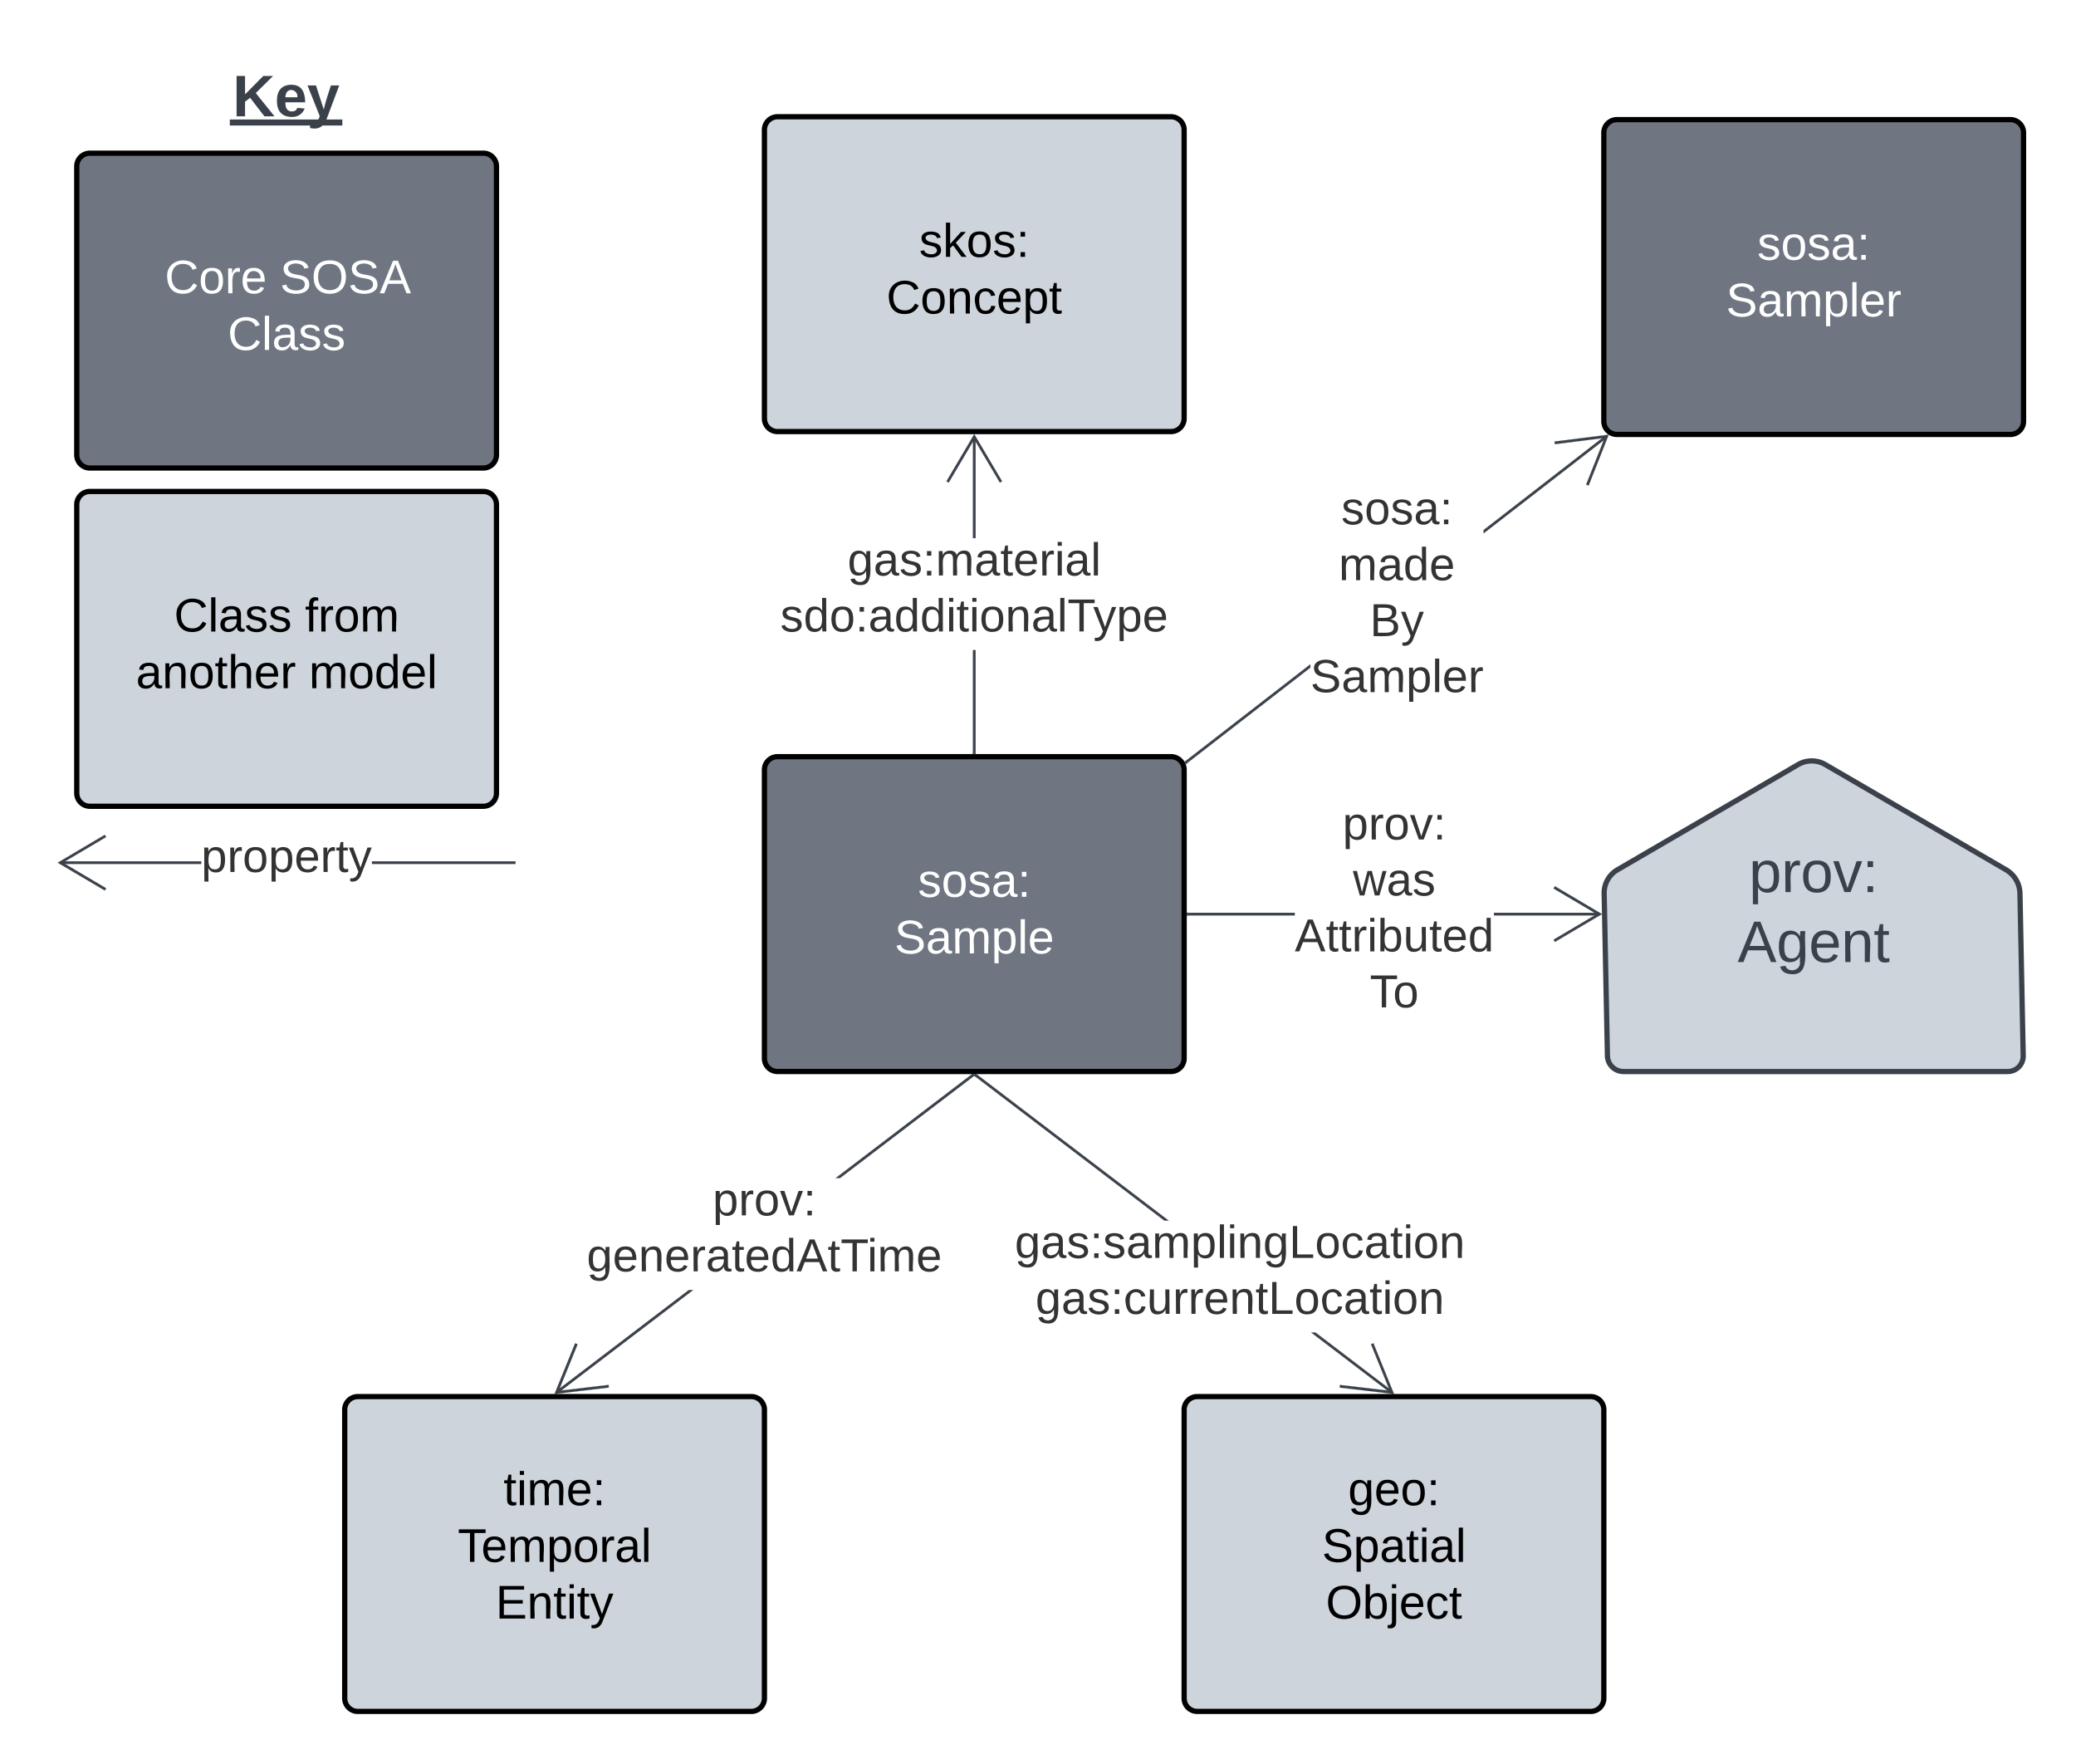 <svg xmlns="http://www.w3.org/2000/svg" xmlns:xlink="http://www.w3.org/1999/xlink" xmlns:lucid="lucid" width="791.41" height="672.33"><g transform="translate(-376.587 -62.246)" lucid:page-tab-id="aaF5Zb8pyvOG"><path d="M0 0h1500v1000H0z" fill="#fff"/><path d="M668 355.67a5 5 0 0 1 5-5h150a5 5 0 0 1 5 5v110a5 5 0 0 1-5 5H673a5 5 0 0 1-5-5z" stroke="#000" stroke-width="2" fill="#6f7681"/><use xlink:href="#a" transform="matrix(1,0,0,1,680,362.667) translate(46.5 41.4)"/><use xlink:href="#b" transform="matrix(1,0,0,1,680,362.667) translate(37.55 63)"/><path d="M589.03 593.43l-.6-.8 50.75-38.67h1.65zM747.9 472.37l-51.08 38.92h-1.65l52.13-39.73z" stroke="#3a414a" stroke-width=".05" fill="#3a414a"/><path d="M747.9 472.38l-.54-.7h1.47z" fill="#3a414a"/><path d="M747.9 472.4l-.6-.76h1.6zm-.5-.7l.5.64.85-.65zM596.77 574.64l-7.2 17.75 19.02-2.25.1 1-20.7 2.43 7.84-19.3z" stroke="#3a414a" stroke-width=".05" fill="#3a414a"/><use xlink:href="#c" transform="matrix(1,0,0,1,600.272,511.29) translate(48.005 14.222)"/><use xlink:href="#d" transform="matrix(1,0,0,1,600.272,511.29) translate(0.005 35.556)"/><path d="M508 599.58a5 5 0 0 1 5-5h150a5 5 0 0 1 5 5v110a5 5 0 0 1-5 5H513a5 5 0 0 1-5-5z" stroke="#000" stroke-width="2" fill="#ced4db"/><use xlink:href="#e" transform="matrix(1,0,0,1,520,606.581) translate(48.55 29.4)"/><use xlink:href="#f" transform="matrix(1,0,0,1,520,606.581) translate(31.1 51)"/><use xlink:href="#g" transform="matrix(1,0,0,1,520,606.581) translate(45.525 72.6)"/><path d="M405.85 125.64a5 5 0 0 1 5-5h150a5 5 0 0 1 5 5v110a5 5 0 0 1-5 5h-150a5 5 0 0 1-5-5z" stroke="#000" stroke-width="2" fill="#6f7681"/><use xlink:href="#h" transform="matrix(1,0,0,1,417.854,132.636) translate(21.55 41.4)"/><use xlink:href="#i" transform="matrix(1,0,0,1,417.854,132.636) translate(65.45 41.4)"/><use xlink:href="#j" transform="matrix(1,0,0,1,417.854,132.636) translate(45.55 63)"/><path d="M405.85 254.57a5 5 0 0 1 5-5h150a5 5 0 0 1 5 5v110a5 5 0 0 1-5 5h-150a5 5 0 0 1-5-5z" stroke="#000" stroke-width="2" fill="#ced4db"/><use xlink:href="#k" transform="matrix(1,0,0,1,417.854,261.566) translate(25.1 41.4)"/><use xlink:href="#l" transform="matrix(1,0,0,1,417.854,261.566) translate(75 41.4)"/><use xlink:href="#m" transform="matrix(1,0,0,1,417.854,261.566) translate(10.575 63)"/><use xlink:href="#n" transform="matrix(1,0,0,1,417.854,261.566) translate(76.525 63)"/><path d="M430.13 88.25a6 6 0 0 1 6-6h99.45a6 6 0 0 1 6 6v22a6 6 0 0 1-6 6h-99.45a6 6 0 0 1-6-6z" stroke="#000" stroke-opacity="0" fill="#fff" fill-opacity="0"/><use xlink:href="#o" transform="matrix(1,0,0,1,435.128,87.246) translate(30.165 19.34)"/><path d="M907.58 592.63l-.6.8-30.53-23.26h1.65zM822.1 527.5h-1.65l-72.36-55.13.6-.8z" stroke="#3a414a" stroke-width=".05" fill="#3a414a"/><path d="M748.1 472.38l-.93-.7h1.48z" fill="#3a414a"/><path d="M748.1 472.4l-1-.76h1.6zm-.85-.7l.85.64.5-.65zM908 593.58l-20.7-2.43.1-1 19.04 2.24-7.2-17.76.92-.37z" stroke="#3a414a" stroke-width=".05" fill="#3a414a"/><use xlink:href="#p" transform="matrix(1,0,0,1,763.448,527.501) translate(0.005 14.222)"/><use xlink:href="#q" transform="matrix(1,0,0,1,763.448,527.501) translate(7.882 35.556)"/><path d="M828 599.58a5 5 0 0 1 5-5h150a5 5 0 0 1 5 5v110a5 5 0 0 1-5 5H833a5 5 0 0 1-5-5z" stroke="#000" stroke-width="2" fill="#ced4db"/><use xlink:href="#r" transform="matrix(1,0,0,1,840,606.581) translate(50.5 29.4)"/><use xlink:href="#s" transform="matrix(1,0,0,1,840,606.581) translate(40.55 51)"/><use xlink:href="#t" transform="matrix(1,0,0,1,840,606.581) translate(42.025 72.6)"/><path d="M668 111.75a5 5 0 0 1 5-5h150a5 5 0 0 1 5 5v110a5 5 0 0 1-5 5H673a5 5 0 0 1-5-5z" stroke="#000" stroke-width="2" fill="#ced4db"/><use xlink:href="#u" transform="matrix(1,0,0,1,680,118.753) translate(47 41.4)"/><use xlink:href="#v" transform="matrix(1,0,0,1,680,118.753) translate(34.525 63)"/><path d="M748.5 349.17h-1v-39.13h1zm0-81.8h-1v-38.7h1z" stroke="#3a414a" stroke-width=".05" fill="#3a414a"/><path d="M748.5 349.67h-1v-.52h1z" fill="#3a414a"/><path d="M748.52 349.7h-1.04v-.57h1.04zm-1-.52v.46h.96v-.46zM758.6 245.7l-.85.5-9.75-16.48-9.75 16.48-.86-.5 10.6-17.95z" stroke="#3a414a" stroke-width=".05" fill="#3a414a"/><use xlink:href="#w" transform="matrix(1,0,0,1,674.025,267.376) translate(25.684 14.222)"/><use xlink:href="#x" transform="matrix(1,0,0,1,674.025,267.376) translate(0.005 35.556)"/><path d="M988.12 402.78a10.2 10.2 0 0 1 5.07-9l68.87-40.1a10.3 10.3 0 0 1 10.37 0l68.9 40.1a10.68 10.68 0 0 1 5.3 9l1.24 61.9a5.88 5.88 0 0 1-5.88 6H995.5a6.12 6.12 0 0 1-6.13-6z" stroke="#3a414a" stroke-width="2" fill="#ced4db"/><use xlink:href="#y" transform="matrix(1,0,0,1,988,350.667) translate(55.34 51.611)"/><use xlink:href="#z" transform="matrix(1,0,0,1,988,350.667) translate(50.988 78.278)"/><path d="M870.16 411.17H829.5v-1h40.66zm116.2 0h-40.25v-1h40.27z" stroke="#3a414a" stroke-width=".05" fill="#3a414a"/><path d="M829.5 411.17h-.5v-1h.5z" fill="#3a414a"/><path d="M829.54 411.2h-.56v-1.06h.56zm-.5-1v.94h.45v-.95zM987.28 410.67l-17.94 10.6-.5-.85 16.48-9.75-16.5-9.75.52-.87z" stroke="#3a414a" stroke-width=".05" fill="#3a414a"/><g><use xlink:href="#c" transform="matrix(1,0,0,1,870.164,368) translate(18.252 14.222)"/><use xlink:href="#A" transform="matrix(1,0,0,1,870.164,368) translate(22.203 35.556)"/><use xlink:href="#B" transform="matrix(1,0,0,1,870.164,368) translate(0.005 56.889)"/><use xlink:href="#C" transform="matrix(1,0,0,1,870.164,368) translate(28.622 78.222)"/></g><path d="M453.3 391.56h-53.8v-1h53.8zm119.32 0H518.4v-1h54.22zM573.12 391.56h-.5v-1h.5z" stroke="#3a414a" stroke-width=".05" fill="#3a414a"/><path d="M417.04 381.3l-16.5 9.76 16.5 9.75-.5.87-17.95-10.6 17.93-10.62z" stroke="#3a414a" stroke-width=".05" fill="#3a414a"/><g><use xlink:href="#D" transform="matrix(1,0,0,1,453.311,380.395) translate(0.005 14.222)"/></g><path d="M988 112.84a5 5 0 0 1 5-5h150a5 5 0 0 1 5 5v110a5 5 0 0 1-5 5H993a5 5 0 0 1-5-5z" stroke="#000" stroke-width="2" fill="#6f7681"/><g><use xlink:href="#E" transform="matrix(1,0,0,1,1000,119.84) translate(46.5 41.4)"/><use xlink:href="#F" transform="matrix(1,0,0,1,1000,119.84) translate(34.575 63)"/></g><path d="M876.12 316.72l-47.02 36.44-.6-.8 47.62-36.9zm113.34-87.83l-47.3 36.66v-1.27l46.7-36.2z" stroke="#3a414a" stroke-width=".05" fill="#3a414a"/><path d="M829.1 353.15l-.5.4-.25-.6-.2-.32.35-.27z" fill="#3a414a"/><path d="M829.15 353.16l-.56.43-.27-.65-.2-.33.38-.3zm-.96-.53l.17.3.24.58.48-.35-.58-.75zM982.2 247.32l-.94-.37 7.06-17.8-19 2.4-.13-1 20.67-2.6z" stroke="#3a414a" stroke-width=".05" fill="#3a414a"/><g><use xlink:href="#G" transform="matrix(1,0,0,1,876.124,247.839) translate(11.783 14.222)"/><use xlink:href="#H" transform="matrix(1,0,0,1,876.124,247.839) translate(10.82 35.556)"/><use xlink:href="#I" transform="matrix(1,0,0,1,876.124,247.839) translate(22.647 56.889)"/><use xlink:href="#J" transform="matrix(1,0,0,1,876.124,247.839) translate(0.005 78.222)"/></g><defs><path fill="#fff" d="M135-143c-3-34-86-38-87 0 15 53 115 12 119 90S17 21 10-45l28-5c4 36 97 45 98 0-10-56-113-15-118-90-4-57 82-63 122-42 12 7 21 19 24 35" id="K"/><path fill="#fff" d="M100-194c62-1 85 37 85 99 1 63-27 99-86 99S16-35 15-95c0-66 28-99 85-99zM99-20c44 1 53-31 53-75 0-43-8-75-51-75s-53 32-53 75 10 74 51 75" id="L"/><path fill="#fff" d="M141-36C126-15 110 5 73 4 37 3 15-17 15-53c-1-64 63-63 125-63 3-35-9-54-41-54-24 1-41 7-42 31l-33-3c5-37 33-52 76-52 45 0 72 20 72 64v82c-1 20 7 32 28 27v20c-31 9-61-2-59-35zM48-53c0 20 12 33 32 33 41-3 63-29 60-74-43 2-92-5-92 41" id="M"/><path fill="#fff" d="M33-154v-36h34v36H33zM33 0v-36h34V0H33" id="N"/><g id="a"><use transform="matrix(0.05,0,0,0.05,0,0)" xlink:href="#K"/><use transform="matrix(0.05,0,0,0.05,9,0)" xlink:href="#L"/><use transform="matrix(0.05,0,0,0.05,19,0)" xlink:href="#K"/><use transform="matrix(0.05,0,0,0.05,28,0)" xlink:href="#M"/><use transform="matrix(0.05,0,0,0.05,38,0)" xlink:href="#N"/></g><path fill="#fff" d="M185-189c-5-48-123-54-124 2 14 75 158 14 163 119 3 78-121 87-175 55-17-10-28-26-33-46l33-7c5 56 141 63 141-1 0-78-155-14-162-118-5-82 145-84 179-34 5 7 8 16 11 25" id="O"/><path fill="#fff" d="M210-169c-67 3-38 105-44 169h-31v-121c0-29-5-50-35-48C34-165 62-65 56 0H25l-1-190h30c1 10-1 24 2 32 10-44 99-50 107 0 11-21 27-35 58-36 85-2 47 119 55 194h-31v-121c0-29-5-49-35-48" id="P"/><path fill="#fff" d="M115-194c55 1 70 41 70 98S169 2 115 4C84 4 66-9 55-30l1 105H24l-1-265h31l2 30c10-21 28-34 59-34zm-8 174c40 0 45-34 45-75s-6-73-45-74c-42 0-51 32-51 76 0 43 10 73 51 73" id="Q"/><path fill="#fff" d="M24 0v-261h32V0H24" id="R"/><path fill="#fff" d="M100-194c63 0 86 42 84 106H49c0 40 14 67 53 68 26 1 43-12 49-29l28 8c-11 28-37 45-77 45C44 4 14-33 15-96c1-61 26-98 85-98zm52 81c6-60-76-77-97-28-3 7-6 17-6 28h103" id="S"/><g id="b"><use transform="matrix(0.05,0,0,0.05,0,0)" xlink:href="#O"/><use transform="matrix(0.05,0,0,0.05,12,0)" xlink:href="#M"/><use transform="matrix(0.05,0,0,0.05,22,0)" xlink:href="#P"/><use transform="matrix(0.05,0,0,0.05,36.95,0)" xlink:href="#Q"/><use transform="matrix(0.05,0,0,0.05,46.95,0)" xlink:href="#R"/><use transform="matrix(0.05,0,0,0.05,50.9,0)" xlink:href="#S"/></g><path fill="#333" d="M115-194c55 1 70 41 70 98S169 2 115 4C84 4 66-9 55-30l1 105H24l-1-265h31l2 30c10-21 28-34 59-34zm-8 174c40 0 45-34 45-75s-6-73-45-74c-42 0-51 32-51 76 0 43 10 73 51 73" id="T"/><path fill="#333" d="M114-163C36-179 61-72 57 0H25l-1-190h30c1 12-1 29 2 39 6-27 23-49 58-41v29" id="U"/><path fill="#333" d="M100-194c62-1 85 37 85 99 1 63-27 99-86 99S16-35 15-95c0-66 28-99 85-99zM99-20c44 1 53-31 53-75 0-43-8-75-51-75s-53 32-53 75 10 74 51 75" id="V"/><path fill="#333" d="M108 0H70L1-190h34L89-25l56-165h34" id="W"/><path fill="#333" d="M33-154v-36h34v36H33zM33 0v-36h34V0H33" id="X"/><g id="c"><use transform="matrix(0.049,0,0,0.049,0,0)" xlink:href="#T"/><use transform="matrix(0.049,0,0,0.049,9.877,0)" xlink:href="#U"/><use transform="matrix(0.049,0,0,0.049,15.753,0)" xlink:href="#V"/><use transform="matrix(0.049,0,0,0.049,25.63,0)" xlink:href="#W"/><use transform="matrix(0.049,0,0,0.049,34.519,0)" xlink:href="#X"/></g><path fill="#333" d="M177-190C167-65 218 103 67 71c-23-6-38-20-44-43l32-5c15 47 100 32 89-28v-30C133-14 115 1 83 1 29 1 15-40 15-95c0-56 16-97 71-98 29-1 48 16 59 35 1-10 0-23 2-32h30zM94-22c36 0 50-32 50-73 0-42-14-75-50-75-39 0-46 34-46 75s6 73 46 73" id="Y"/><path fill="#333" d="M100-194c63 0 86 42 84 106H49c0 40 14 67 53 68 26 1 43-12 49-29l28 8c-11 28-37 45-77 45C44 4 14-33 15-96c1-61 26-98 85-98zm52 81c6-60-76-77-97-28-3 7-6 17-6 28h103" id="Z"/><path fill="#333" d="M117-194c89-4 53 116 60 194h-32v-121c0-31-8-49-39-48C34-167 62-67 57 0H25l-1-190h30c1 10-1 24 2 32 11-22 29-35 61-36" id="aa"/><path fill="#333" d="M141-36C126-15 110 5 73 4 37 3 15-17 15-53c-1-64 63-63 125-63 3-35-9-54-41-54-24 1-41 7-42 31l-33-3c5-37 33-52 76-52 45 0 72 20 72 64v82c-1 20 7 32 28 27v20c-31 9-61-2-59-35zM48-53c0 20 12 33 32 33 41-3 63-29 60-74-43 2-92-5-92 41" id="ab"/><path fill="#333" d="M59-47c-2 24 18 29 38 22v24C64 9 27 4 27-40v-127H5v-23h24l9-43h21v43h35v23H59v120" id="ac"/><path fill="#333" d="M85-194c31 0 48 13 60 33l-1-100h32l1 261h-30c-2-10 0-23-3-31C134-8 116 4 85 4 32 4 16-35 15-94c0-66 23-100 70-100zm9 24c-40 0-46 34-46 75 0 40 6 74 45 74 42 0 51-32 51-76 0-42-9-74-50-73" id="ad"/><path fill="#333" d="M205 0l-28-72H64L36 0H1l101-248h38L239 0h-34zm-38-99l-47-123c-12 45-31 82-46 123h93" id="ae"/><path fill="#333" d="M127-220V0H93v-220H8v-28h204v28h-85" id="af"/><path fill="#333" d="M24-231v-30h32v30H24zM24 0v-190h32V0H24" id="ag"/><path fill="#333" d="M210-169c-67 3-38 105-44 169h-31v-121c0-29-5-50-35-48C34-165 62-65 56 0H25l-1-190h30c1 10-1 24 2 32 10-44 99-50 107 0 11-21 27-35 58-36 85-2 47 119 55 194h-31v-121c0-29-5-49-35-48" id="ah"/><g id="d"><use transform="matrix(0.049,0,0,0.049,0,0)" xlink:href="#Y"/><use transform="matrix(0.049,0,0,0.049,9.877,0)" xlink:href="#Z"/><use transform="matrix(0.049,0,0,0.049,19.753,0)" xlink:href="#aa"/><use transform="matrix(0.049,0,0,0.049,29.63,0)" xlink:href="#Z"/><use transform="matrix(0.049,0,0,0.049,39.506,0)" xlink:href="#U"/><use transform="matrix(0.049,0,0,0.049,45.383,0)" xlink:href="#ab"/><use transform="matrix(0.049,0,0,0.049,55.259,0)" xlink:href="#ac"/><use transform="matrix(0.049,0,0,0.049,60.198,0)" xlink:href="#Z"/><use transform="matrix(0.049,0,0,0.049,70.074,0)" xlink:href="#ad"/><use transform="matrix(0.049,0,0,0.049,79.951,0)" xlink:href="#ae"/><use transform="matrix(0.049,0,0,0.049,91.802,0)" xlink:href="#ac"/><use transform="matrix(0.049,0,0,0.049,96.741,0)" xlink:href="#af"/><use transform="matrix(0.049,0,0,0.049,106.914,0)" xlink:href="#ag"/><use transform="matrix(0.049,0,0,0.049,110.815,0)" xlink:href="#ah"/><use transform="matrix(0.049,0,0,0.049,125.58,0)" xlink:href="#Z"/></g><path d="M59-47c-2 24 18 29 38 22v24C64 9 27 4 27-40v-127H5v-23h24l9-43h21v43h35v23H59v120" id="ai"/><path d="M24-231v-30h32v30H24zM24 0v-190h32V0H24" id="aj"/><path d="M210-169c-67 3-38 105-44 169h-31v-121c0-29-5-50-35-48C34-165 62-65 56 0H25l-1-190h30c1 10-1 24 2 32 10-44 99-50 107 0 11-21 27-35 58-36 85-2 47 119 55 194h-31v-121c0-29-5-49-35-48" id="ak"/><path d="M100-194c63 0 86 42 84 106H49c0 40 14 67 53 68 26 1 43-12 49-29l28 8c-11 28-37 45-77 45C44 4 14-33 15-96c1-61 26-98 85-98zm52 81c6-60-76-77-97-28-3 7-6 17-6 28h103" id="al"/><path d="M33-154v-36h34v36H33zM33 0v-36h34V0H33" id="am"/><g id="e"><use transform="matrix(0.05,0,0,0.05,0,0)" xlink:href="#ai"/><use transform="matrix(0.05,0,0,0.05,5,0)" xlink:href="#aj"/><use transform="matrix(0.05,0,0,0.05,8.95,0)" xlink:href="#ak"/><use transform="matrix(0.05,0,0,0.05,23.9,0)" xlink:href="#al"/><use transform="matrix(0.05,0,0,0.05,33.9,0)" xlink:href="#am"/></g><path d="M127-220V0H93v-220H8v-28h204v28h-85" id="an"/><path d="M115-194c55 1 70 41 70 98S169 2 115 4C84 4 66-9 55-30l1 105H24l-1-265h31l2 30c10-21 28-34 59-34zm-8 174c40 0 45-34 45-75s-6-73-45-74c-42 0-51 32-51 76 0 43 10 73 51 73" id="ao"/><path d="M100-194c62-1 85 37 85 99 1 63-27 99-86 99S16-35 15-95c0-66 28-99 85-99zM99-20c44 1 53-31 53-75 0-43-8-75-51-75s-53 32-53 75 10 74 51 75" id="ap"/><path d="M114-163C36-179 61-72 57 0H25l-1-190h30c1 12-1 29 2 39 6-27 23-49 58-41v29" id="aq"/><path d="M141-36C126-15 110 5 73 4 37 3 15-17 15-53c-1-64 63-63 125-63 3-35-9-54-41-54-24 1-41 7-42 31l-33-3c5-37 33-52 76-52 45 0 72 20 72 64v82c-1 20 7 32 28 27v20c-31 9-61-2-59-35zM48-53c0 20 12 33 32 33 41-3 63-29 60-74-43 2-92-5-92 41" id="ar"/><path d="M24 0v-261h32V0H24" id="as"/><g id="f"><use transform="matrix(0.05,0,0,0.05,0,0)" xlink:href="#an"/><use transform="matrix(0.05,0,0,0.05,8.95,0)" xlink:href="#al"/><use transform="matrix(0.05,0,0,0.05,18.95,0)" xlink:href="#ak"/><use transform="matrix(0.05,0,0,0.05,33.9,0)" xlink:href="#ao"/><use transform="matrix(0.05,0,0,0.05,43.9,0)" xlink:href="#ap"/><use transform="matrix(0.05,0,0,0.05,53.9,0)" xlink:href="#aq"/><use transform="matrix(0.05,0,0,0.05,59.85,0)" xlink:href="#ar"/><use transform="matrix(0.05,0,0,0.05,69.85,0)" xlink:href="#as"/></g><path d="M30 0v-248h187v28H63v79h144v27H63v87h162V0H30" id="at"/><path d="M117-194c89-4 53 116 60 194h-32v-121c0-31-8-49-39-48C34-167 62-67 57 0H25l-1-190h30c1 10-1 24 2 32 11-22 29-35 61-36" id="au"/><path d="M179-190L93 31C79 59 56 82 12 73V49c39 6 53-20 64-50L1-190h34L92-34l54-156h33" id="av"/><g id="g"><use transform="matrix(0.05,0,0,0.05,0,0)" xlink:href="#at"/><use transform="matrix(0.05,0,0,0.05,12,0)" xlink:href="#au"/><use transform="matrix(0.05,0,0,0.05,22,0)" xlink:href="#ai"/><use transform="matrix(0.05,0,0,0.05,27,0)" xlink:href="#aj"/><use transform="matrix(0.05,0,0,0.05,30.95,0)" xlink:href="#ai"/><use transform="matrix(0.05,0,0,0.05,35.95,0)" xlink:href="#av"/></g><path fill="#fff" d="M212-179c-10-28-35-45-73-45-59 0-87 40-87 99 0 60 29 101 89 101 43 0 62-24 78-52l27 14C228-24 195 4 139 4 59 4 22-46 18-125c-6-104 99-153 187-111 19 9 31 26 39 46" id="aw"/><path fill="#fff" d="M114-163C36-179 61-72 57 0H25l-1-190h30c1 12-1 29 2 39 6-27 23-49 58-41v29" id="ax"/><g id="h"><use transform="matrix(0.05,0,0,0.05,0,0)" xlink:href="#aw"/><use transform="matrix(0.05,0,0,0.05,12.95,0)" xlink:href="#L"/><use transform="matrix(0.05,0,0,0.05,22.95,0)" xlink:href="#ax"/><use transform="matrix(0.05,0,0,0.05,28.9,0)" xlink:href="#S"/></g><path fill="#fff" d="M140-251c81 0 123 46 123 126C263-46 219 4 140 4 59 4 17-45 17-125s42-126 123-126zm0 227c63 0 89-41 89-101s-29-99-89-99c-61 0-89 39-89 99S79-25 140-24" id="ay"/><path fill="#fff" d="M205 0l-28-72H64L36 0H1l101-248h38L239 0h-34zm-38-99l-47-123c-12 45-31 82-46 123h93" id="az"/><g id="i"><use transform="matrix(0.05,0,0,0.05,0,0)" xlink:href="#O"/><use transform="matrix(0.05,0,0,0.05,12,0)" xlink:href="#ay"/><use transform="matrix(0.05,0,0,0.05,26,0)" xlink:href="#O"/><use transform="matrix(0.05,0,0,0.05,38,0)" xlink:href="#az"/></g><g id="j"><use transform="matrix(0.05,0,0,0.05,0,0)" xlink:href="#aw"/><use transform="matrix(0.05,0,0,0.05,12.95,0)" xlink:href="#R"/><use transform="matrix(0.05,0,0,0.05,16.9,0)" xlink:href="#M"/><use transform="matrix(0.05,0,0,0.05,26.9,0)" xlink:href="#K"/><use transform="matrix(0.05,0,0,0.05,35.9,0)" xlink:href="#K"/></g><path d="M212-179c-10-28-35-45-73-45-59 0-87 40-87 99 0 60 29 101 89 101 43 0 62-24 78-52l27 14C228-24 195 4 139 4 59 4 22-46 18-125c-6-104 99-153 187-111 19 9 31 26 39 46" id="aA"/><path d="M135-143c-3-34-86-38-87 0 15 53 115 12 119 90S17 21 10-45l28-5c4 36 97 45 98 0-10-56-113-15-118-90-4-57 82-63 122-42 12 7 21 19 24 35" id="aB"/><g id="k"><use transform="matrix(0.05,0,0,0.05,0,0)" xlink:href="#aA"/><use transform="matrix(0.05,0,0,0.05,12.95,0)" xlink:href="#as"/><use transform="matrix(0.05,0,0,0.05,16.9,0)" xlink:href="#ar"/><use transform="matrix(0.05,0,0,0.05,26.9,0)" xlink:href="#aB"/><use transform="matrix(0.05,0,0,0.05,35.9,0)" xlink:href="#aB"/></g><path d="M101-234c-31-9-42 10-38 44h38v23H63V0H32v-167H5v-23h27c-7-52 17-82 69-68v24" id="aC"/><g id="l"><use transform="matrix(0.05,0,0,0.05,0,0)" xlink:href="#aC"/><use transform="matrix(0.05,0,0,0.05,5,0)" xlink:href="#aq"/><use transform="matrix(0.05,0,0,0.05,10.95,0)" xlink:href="#ap"/><use transform="matrix(0.05,0,0,0.05,20.95,0)" xlink:href="#ak"/></g><path d="M106-169C34-169 62-67 57 0H25v-261h32l-1 103c12-21 28-36 61-36 89 0 53 116 60 194h-32v-121c2-32-8-49-39-48" id="aD"/><g id="m"><use transform="matrix(0.05,0,0,0.05,0,0)" xlink:href="#ar"/><use transform="matrix(0.05,0,0,0.05,10,0)" xlink:href="#au"/><use transform="matrix(0.05,0,0,0.05,20,0)" xlink:href="#ap"/><use transform="matrix(0.05,0,0,0.05,30,0)" xlink:href="#ai"/><use transform="matrix(0.05,0,0,0.05,35,0)" xlink:href="#aD"/><use transform="matrix(0.05,0,0,0.05,45,0)" xlink:href="#al"/><use transform="matrix(0.05,0,0,0.05,55,0)" xlink:href="#aq"/></g><path d="M85-194c31 0 48 13 60 33l-1-100h32l1 261h-30c-2-10 0-23-3-31C134-8 116 4 85 4 32 4 16-35 15-94c0-66 23-100 70-100zm9 24c-40 0-46 34-46 75 0 40 6 74 45 74 42 0 51-32 51-76 0-42-9-74-50-73" id="aE"/><g id="n"><use transform="matrix(0.05,0,0,0.05,0,0)" xlink:href="#ak"/><use transform="matrix(0.05,0,0,0.05,14.95,0)" xlink:href="#ap"/><use transform="matrix(0.05,0,0,0.05,24.95,0)" xlink:href="#aE"/><use transform="matrix(0.05,0,0,0.05,34.95,0)" xlink:href="#al"/><use transform="matrix(0.05,0,0,0.05,44.95,0)" xlink:href="#as"/></g><path fill="#3a414a" d="M195 0l-88-114-31 24V0H24v-248h52v113l112-113h60L142-143 257 0h-62" id="aF"/><path fill="#3a414a" d="M185-48c-13 30-37 53-82 52C43 2 14-33 14-96s30-98 90-98c62 0 83 45 84 108H66c0 31 8 55 39 56 18 0 30-7 34-22zm-45-69c5-46-57-63-70-21-2 6-4 13-4 21h74" id="aG"/><path fill="#3a414a" d="M123 10C108 53 80 86 19 72V37c35 8 53-11 59-39L3-190h52l48 148c12-52 28-100 44-148h51" id="aH"/><g id="o"><use transform="matrix(0.062,0,0,0.062,0,0)" xlink:href="#aF"/><use transform="matrix(0.062,0,0,0.062,15.988,0)" xlink:href="#aG"/><use transform="matrix(0.062,0,0,0.062,28.333,0)" xlink:href="#aH"/><path fill="#3a414a" d="M-1.1 1.2h42.9V3.5H-1.1z"/></g><path fill="#333" d="M135-143c-3-34-86-38-87 0 15 53 115 12 119 90S17 21 10-45l28-5c4 36 97 45 98 0-10-56-113-15-118-90-4-57 82-63 122-42 12 7 21 19 24 35" id="aI"/><path fill="#333" d="M24 0v-261h32V0H24" id="aJ"/><path fill="#333" d="M30 0v-248h33v221h125V0H30" id="aK"/><path fill="#333" d="M96-169c-40 0-48 33-48 73s9 75 48 75c24 0 41-14 43-38l32 2c-6 37-31 61-74 61-59 0-76-41-82-99-10-93 101-131 147-64 4 7 5 14 7 22l-32 3c-4-21-16-35-41-35" id="aL"/><g id="p"><use transform="matrix(0.049,0,0,0.049,0,0)" xlink:href="#Y"/><use transform="matrix(0.049,0,0,0.049,9.877,0)" xlink:href="#ab"/><use transform="matrix(0.049,0,0,0.049,19.753,0)" xlink:href="#aI"/><use transform="matrix(0.049,0,0,0.049,28.642,0)" xlink:href="#X"/><use transform="matrix(0.049,0,0,0.049,33.58,0)" xlink:href="#aI"/><use transform="matrix(0.049,0,0,0.049,42.469,0)" xlink:href="#ab"/><use transform="matrix(0.049,0,0,0.049,52.346,0)" xlink:href="#ah"/><use transform="matrix(0.049,0,0,0.049,67.111,0)" xlink:href="#T"/><use transform="matrix(0.049,0,0,0.049,76.988,0)" xlink:href="#aJ"/><use transform="matrix(0.049,0,0,0.049,80.889,0)" xlink:href="#ag"/><use transform="matrix(0.049,0,0,0.049,84.79,0)" xlink:href="#aa"/><use transform="matrix(0.049,0,0,0.049,94.667,0)" xlink:href="#Y"/><use transform="matrix(0.049,0,0,0.049,104.543,0)" xlink:href="#aK"/><use transform="matrix(0.049,0,0,0.049,114.42,0)" xlink:href="#V"/><use transform="matrix(0.049,0,0,0.049,124.296,0)" xlink:href="#aL"/><use transform="matrix(0.049,0,0,0.049,133.185,0)" xlink:href="#ab"/><use transform="matrix(0.049,0,0,0.049,143.062,0)" xlink:href="#ac"/><use transform="matrix(0.049,0,0,0.049,148,0)" xlink:href="#ag"/><use transform="matrix(0.049,0,0,0.049,151.901,0)" xlink:href="#V"/><use transform="matrix(0.049,0,0,0.049,161.778,0)" xlink:href="#aa"/></g><path fill="#333" d="M84 4C-5 8 30-112 23-190h32v120c0 31 7 50 39 49 72-2 45-101 50-169h31l1 190h-30c-1-10 1-25-2-33-11 22-28 36-60 37" id="aM"/><g id="q"><use transform="matrix(0.049,0,0,0.049,0,0)" xlink:href="#Y"/><use transform="matrix(0.049,0,0,0.049,9.877,0)" xlink:href="#ab"/><use transform="matrix(0.049,0,0,0.049,19.753,0)" xlink:href="#aI"/><use transform="matrix(0.049,0,0,0.049,28.642,0)" xlink:href="#X"/><use transform="matrix(0.049,0,0,0.049,33.58,0)" xlink:href="#aL"/><use transform="matrix(0.049,0,0,0.049,42.469,0)" xlink:href="#aM"/><use transform="matrix(0.049,0,0,0.049,52.346,0)" xlink:href="#U"/><use transform="matrix(0.049,0,0,0.049,58.222,0)" xlink:href="#U"/><use transform="matrix(0.049,0,0,0.049,64.099,0)" xlink:href="#Z"/><use transform="matrix(0.049,0,0,0.049,73.975,0)" xlink:href="#aa"/><use transform="matrix(0.049,0,0,0.049,83.852,0)" xlink:href="#ac"/><use transform="matrix(0.049,0,0,0.049,88.79,0)" xlink:href="#aK"/><use transform="matrix(0.049,0,0,0.049,98.667,0)" xlink:href="#V"/><use transform="matrix(0.049,0,0,0.049,108.543,0)" xlink:href="#aL"/><use transform="matrix(0.049,0,0,0.049,117.432,0)" xlink:href="#ab"/><use transform="matrix(0.049,0,0,0.049,127.309,0)" xlink:href="#ac"/><use transform="matrix(0.049,0,0,0.049,132.247,0)" xlink:href="#ag"/><use transform="matrix(0.049,0,0,0.049,136.148,0)" xlink:href="#V"/><use transform="matrix(0.049,0,0,0.049,146.025,0)" xlink:href="#aa"/></g><path d="M177-190C167-65 218 103 67 71c-23-6-38-20-44-43l32-5c15 47 100 32 89-28v-30C133-14 115 1 83 1 29 1 15-40 15-95c0-56 16-97 71-98 29-1 48 16 59 35 1-10 0-23 2-32h30zM94-22c36 0 50-32 50-73 0-42-14-75-50-75-39 0-46 34-46 75s6 73 46 73" id="aN"/><g id="r"><use transform="matrix(0.05,0,0,0.05,0,0)" xlink:href="#aN"/><use transform="matrix(0.05,0,0,0.05,10,0)" xlink:href="#al"/><use transform="matrix(0.05,0,0,0.05,20,0)" xlink:href="#ap"/><use transform="matrix(0.05,0,0,0.05,30,0)" xlink:href="#am"/></g><path d="M185-189c-5-48-123-54-124 2 14 75 158 14 163 119 3 78-121 87-175 55-17-10-28-26-33-46l33-7c5 56 141 63 141-1 0-78-155-14-162-118-5-82 145-84 179-34 5 7 8 16 11 25" id="aO"/><g id="s"><use transform="matrix(0.05,0,0,0.05,0,0)" xlink:href="#aO"/><use transform="matrix(0.05,0,0,0.05,12,0)" xlink:href="#ao"/><use transform="matrix(0.05,0,0,0.05,22,0)" xlink:href="#ar"/><use transform="matrix(0.05,0,0,0.05,32,0)" xlink:href="#ai"/><use transform="matrix(0.05,0,0,0.05,37,0)" xlink:href="#aj"/><use transform="matrix(0.05,0,0,0.05,40.95,0)" xlink:href="#ar"/><use transform="matrix(0.05,0,0,0.05,50.95,0)" xlink:href="#as"/></g><path d="M140-251c81 0 123 46 123 126C263-46 219 4 140 4 59 4 17-45 17-125s42-126 123-126zm0 227c63 0 89-41 89-101s-29-99-89-99c-61 0-89 39-89 99S79-25 140-24" id="aP"/><path d="M115-194c53 0 69 39 70 98 0 66-23 100-70 100C84 3 66-7 56-30L54 0H23l1-261h32v101c10-23 28-34 59-34zm-8 174c40 0 45-34 45-75 0-40-5-75-45-74-42 0-51 32-51 76 0 43 10 73 51 73" id="aQ"/><path d="M24-231v-30h32v30H24zM-9 49c24 4 33-6 33-30v-209h32V24c2 40-23 58-65 49V49" id="aR"/><path d="M96-169c-40 0-48 33-48 73s9 75 48 75c24 0 41-14 43-38l32 2c-6 37-31 61-74 61-59 0-76-41-82-99-10-93 101-131 147-64 4 7 5 14 7 22l-32 3c-4-21-16-35-41-35" id="aS"/><g id="t"><use transform="matrix(0.05,0,0,0.05,0,0)" xlink:href="#aP"/><use transform="matrix(0.05,0,0,0.05,14,0)" xlink:href="#aQ"/><use transform="matrix(0.05,0,0,0.05,24,0)" xlink:href="#aR"/><use transform="matrix(0.05,0,0,0.05,27.95,0)" xlink:href="#al"/><use transform="matrix(0.05,0,0,0.05,37.95,0)" xlink:href="#aS"/><use transform="matrix(0.05,0,0,0.05,46.95,0)" xlink:href="#ai"/></g><path d="M143 0L79-87 56-68V0H24v-261h32v163l83-92h37l-77 82L181 0h-38" id="aT"/><g id="u"><use transform="matrix(0.05,0,0,0.05,0,0)" xlink:href="#aB"/><use transform="matrix(0.05,0,0,0.05,9,0)" xlink:href="#aT"/><use transform="matrix(0.05,0,0,0.05,18,0)" xlink:href="#ap"/><use transform="matrix(0.05,0,0,0.05,28,0)" xlink:href="#aB"/><use transform="matrix(0.05,0,0,0.05,37,0)" xlink:href="#am"/></g><g id="v"><use transform="matrix(0.05,0,0,0.05,0,0)" xlink:href="#aA"/><use transform="matrix(0.05,0,0,0.05,12.95,0)" xlink:href="#ap"/><use transform="matrix(0.05,0,0,0.05,22.95,0)" xlink:href="#au"/><use transform="matrix(0.05,0,0,0.05,32.95,0)" xlink:href="#aS"/><use transform="matrix(0.05,0,0,0.05,41.95,0)" xlink:href="#al"/><use transform="matrix(0.05,0,0,0.05,51.95,0)" xlink:href="#ao"/><use transform="matrix(0.05,0,0,0.05,61.95,0)" xlink:href="#ai"/></g><g id="w"><use transform="matrix(0.049,0,0,0.049,0,0)" xlink:href="#Y"/><use transform="matrix(0.049,0,0,0.049,9.877,0)" xlink:href="#ab"/><use transform="matrix(0.049,0,0,0.049,19.753,0)" xlink:href="#aI"/><use transform="matrix(0.049,0,0,0.049,28.642,0)" xlink:href="#X"/><use transform="matrix(0.049,0,0,0.049,33.58,0)" xlink:href="#ah"/><use transform="matrix(0.049,0,0,0.049,48.346,0)" xlink:href="#ab"/><use transform="matrix(0.049,0,0,0.049,58.222,0)" xlink:href="#ac"/><use transform="matrix(0.049,0,0,0.049,63.16,0)" xlink:href="#Z"/><use transform="matrix(0.049,0,0,0.049,73.037,0)" xlink:href="#U"/><use transform="matrix(0.049,0,0,0.049,78.914,0)" xlink:href="#ag"/><use transform="matrix(0.049,0,0,0.049,82.815,0)" xlink:href="#ab"/><use transform="matrix(0.049,0,0,0.049,92.691,0)" xlink:href="#aJ"/></g><path fill="#333" d="M179-190L93 31C79 59 56 82 12 73V49c39 6 53-20 64-50L1-190h34L92-34l54-156h33" id="aU"/><g id="x"><use transform="matrix(0.049,0,0,0.049,0,0)" xlink:href="#aI"/><use transform="matrix(0.049,0,0,0.049,8.889,0)" xlink:href="#ad"/><use transform="matrix(0.049,0,0,0.049,18.765,0)" xlink:href="#V"/><use transform="matrix(0.049,0,0,0.049,28.642,0)" xlink:href="#X"/><use transform="matrix(0.049,0,0,0.049,33.58,0)" xlink:href="#ab"/><use transform="matrix(0.049,0,0,0.049,43.457,0)" xlink:href="#ad"/><use transform="matrix(0.049,0,0,0.049,53.333,0)" xlink:href="#ad"/><use transform="matrix(0.049,0,0,0.049,63.21,0)" xlink:href="#ag"/><use transform="matrix(0.049,0,0,0.049,67.111,0)" xlink:href="#ac"/><use transform="matrix(0.049,0,0,0.049,72.049,0)" xlink:href="#ag"/><use transform="matrix(0.049,0,0,0.049,75.951,0)" xlink:href="#V"/><use transform="matrix(0.049,0,0,0.049,85.827,0)" xlink:href="#aa"/><use transform="matrix(0.049,0,0,0.049,95.704,0)" xlink:href="#ab"/><use transform="matrix(0.049,0,0,0.049,105.58,0)" xlink:href="#aJ"/><use transform="matrix(0.049,0,0,0.049,109.481,0)" xlink:href="#af"/><use transform="matrix(0.049,0,0,0.049,119.309,0)" xlink:href="#aU"/><use transform="matrix(0.049,0,0,0.049,128.198,0)" xlink:href="#T"/><use transform="matrix(0.049,0,0,0.049,138.074,0)" xlink:href="#Z"/></g><path fill="#3a414a" d="M115-194c55 1 70 41 70 98S169 2 115 4C84 4 66-9 55-30l1 105H24l-1-265h31l2 30c10-21 28-34 59-34zm-8 174c40 0 45-34 45-75s-6-73-45-74c-42 0-51 32-51 76 0 43 10 73 51 73" id="aV"/><path fill="#3a414a" d="M114-163C36-179 61-72 57 0H25l-1-190h30c1 12-1 29 2 39 6-27 23-49 58-41v29" id="aW"/><path fill="#3a414a" d="M100-194c62-1 85 37 85 99 1 63-27 99-86 99S16-35 15-95c0-66 28-99 85-99zM99-20c44 1 53-31 53-75 0-43-8-75-51-75s-53 32-53 75 10 74 51 75" id="aX"/><path fill="#3a414a" d="M108 0H70L1-190h34L89-25l56-165h34" id="aY"/><path fill="#3a414a" d="M33-154v-36h34v36H33zM33 0v-36h34V0H33" id="aZ"/><g id="y"><use transform="matrix(0.062,0,0,0.062,0,0)" xlink:href="#aV"/><use transform="matrix(0.062,0,0,0.062,12.346,0)" xlink:href="#aW"/><use transform="matrix(0.062,0,0,0.062,19.691,0)" xlink:href="#aX"/><use transform="matrix(0.062,0,0,0.062,32.037,0)" xlink:href="#aY"/><use transform="matrix(0.062,0,0,0.062,43.148,0)" xlink:href="#aZ"/></g><path fill="#3a414a" d="M205 0l-28-72H64L36 0H1l101-248h38L239 0h-34zm-38-99l-47-123c-12 45-31 82-46 123h93" id="ba"/><path fill="#3a414a" d="M177-190C167-65 218 103 67 71c-23-6-38-20-44-43l32-5c15 47 100 32 89-28v-30C133-14 115 1 83 1 29 1 15-40 15-95c0-56 16-97 71-98 29-1 48 16 59 35 1-10 0-23 2-32h30zM94-22c36 0 50-32 50-73 0-42-14-75-50-75-39 0-46 34-46 75s6 73 46 73" id="bb"/><path fill="#3a414a" d="M100-194c63 0 86 42 84 106H49c0 40 14 67 53 68 26 1 43-12 49-29l28 8c-11 28-37 45-77 45C44 4 14-33 15-96c1-61 26-98 85-98zm52 81c6-60-76-77-97-28-3 7-6 17-6 28h103" id="bc"/><path fill="#3a414a" d="M117-194c89-4 53 116 60 194h-32v-121c0-31-8-49-39-48C34-167 62-67 57 0H25l-1-190h30c1 10-1 24 2 32 11-22 29-35 61-36" id="bd"/><path fill="#3a414a" d="M59-47c-2 24 18 29 38 22v24C64 9 27 4 27-40v-127H5v-23h24l9-43h21v43h35v23H59v120" id="be"/><g id="z"><use transform="matrix(0.062,0,0,0.062,0,0)" xlink:href="#ba"/><use transform="matrix(0.062,0,0,0.062,14.815,0)" xlink:href="#bb"/><use transform="matrix(0.062,0,0,0.062,27.16,0)" xlink:href="#bc"/><use transform="matrix(0.062,0,0,0.062,39.506,0)" xlink:href="#bd"/><use transform="matrix(0.062,0,0,0.062,51.852,0)" xlink:href="#be"/></g><path fill="#333" d="M206 0h-36l-40-164L89 0H53L-1-190h32L70-26l43-164h34l41 164 42-164h31" id="bf"/><g id="A"><use transform="matrix(0.049,0,0,0.049,0,0)" xlink:href="#bf"/><use transform="matrix(0.049,0,0,0.049,12.79,0)" xlink:href="#ab"/><use transform="matrix(0.049,0,0,0.049,22.667,0)" xlink:href="#aI"/></g><path fill="#333" d="M115-194c53 0 69 39 70 98 0 66-23 100-70 100C84 3 66-7 56-30L54 0H23l1-261h32v101c10-23 28-34 59-34zm-8 174c40 0 45-34 45-75 0-40-5-75-45-74-42 0-51 32-51 76 0 43 10 73 51 73" id="bg"/><g id="B"><use transform="matrix(0.049,0,0,0.049,0,0)" xlink:href="#ae"/><use transform="matrix(0.049,0,0,0.049,11.852,0)" xlink:href="#ac"/><use transform="matrix(0.049,0,0,0.049,16.79,0)" xlink:href="#ac"/><use transform="matrix(0.049,0,0,0.049,21.728,0)" xlink:href="#U"/><use transform="matrix(0.049,0,0,0.049,27.605,0)" xlink:href="#ag"/><use transform="matrix(0.049,0,0,0.049,31.506,0)" xlink:href="#bg"/><use transform="matrix(0.049,0,0,0.049,41.383,0)" xlink:href="#aM"/><use transform="matrix(0.049,0,0,0.049,51.259,0)" xlink:href="#ac"/><use transform="matrix(0.049,0,0,0.049,56.198,0)" xlink:href="#Z"/><use transform="matrix(0.049,0,0,0.049,66.074,0)" xlink:href="#ad"/></g><g id="C"><use transform="matrix(0.049,0,0,0.049,0,0)" xlink:href="#af"/><use transform="matrix(0.049,0,0,0.049,8.84,0)" xlink:href="#V"/></g><g id="D"><use transform="matrix(0.049,0,0,0.049,0,0)" xlink:href="#T"/><use transform="matrix(0.049,0,0,0.049,9.877,0)" xlink:href="#U"/><use transform="matrix(0.049,0,0,0.049,15.753,0)" xlink:href="#V"/><use transform="matrix(0.049,0,0,0.049,25.63,0)" xlink:href="#T"/><use transform="matrix(0.049,0,0,0.049,35.506,0)" xlink:href="#Z"/><use transform="matrix(0.049,0,0,0.049,45.383,0)" xlink:href="#U"/><use transform="matrix(0.049,0,0,0.049,51.259,0)" xlink:href="#ac"/><use transform="matrix(0.049,0,0,0.049,56.198,0)" xlink:href="#aU"/></g><g id="E"><use transform="matrix(0.05,0,0,0.05,0,0)" xlink:href="#K"/><use transform="matrix(0.05,0,0,0.05,9,0)" xlink:href="#L"/><use transform="matrix(0.05,0,0,0.05,19,0)" xlink:href="#K"/><use transform="matrix(0.05,0,0,0.05,28,0)" xlink:href="#M"/><use transform="matrix(0.05,0,0,0.05,38,0)" xlink:href="#N"/></g><g id="F"><use transform="matrix(0.05,0,0,0.05,0,0)" xlink:href="#O"/><use transform="matrix(0.05,0,0,0.05,12,0)" xlink:href="#M"/><use transform="matrix(0.05,0,0,0.05,22,0)" xlink:href="#P"/><use transform="matrix(0.05,0,0,0.05,36.95,0)" xlink:href="#Q"/><use transform="matrix(0.05,0,0,0.05,46.95,0)" xlink:href="#R"/><use transform="matrix(0.05,0,0,0.05,50.9,0)" xlink:href="#S"/><use transform="matrix(0.05,0,0,0.05,60.9,0)" xlink:href="#ax"/></g><g id="G"><use transform="matrix(0.049,0,0,0.049,0,0)" xlink:href="#aI"/><use transform="matrix(0.049,0,0,0.049,8.889,0)" xlink:href="#V"/><use transform="matrix(0.049,0,0,0.049,18.765,0)" xlink:href="#aI"/><use transform="matrix(0.049,0,0,0.049,27.654,0)" xlink:href="#ab"/><use transform="matrix(0.049,0,0,0.049,37.531,0)" xlink:href="#X"/></g><g id="H"><use transform="matrix(0.049,0,0,0.049,0,0)" xlink:href="#ah"/><use transform="matrix(0.049,0,0,0.049,14.765,0)" xlink:href="#ab"/><use transform="matrix(0.049,0,0,0.049,24.642,0)" xlink:href="#ad"/><use transform="matrix(0.049,0,0,0.049,34.519,0)" xlink:href="#Z"/></g><path fill="#333" d="M160-131c35 5 61 23 61 61C221 17 115-2 30 0v-248c76 3 177-17 177 60 0 33-19 50-47 57zm-97-11c50-1 110 9 110-42 0-47-63-36-110-37v79zm0 115c55-2 124 14 124-45 0-56-70-42-124-44v89" id="bh"/><g id="I"><use transform="matrix(0.049,0,0,0.049,0,0)" xlink:href="#bh"/><use transform="matrix(0.049,0,0,0.049,11.852,0)" xlink:href="#aU"/></g><path fill="#333" d="M185-189c-5-48-123-54-124 2 14 75 158 14 163 119 3 78-121 87-175 55-17-10-28-26-33-46l33-7c5 56 141 63 141-1 0-78-155-14-162-118-5-82 145-84 179-34 5 7 8 16 11 25" id="bi"/><g id="J"><use transform="matrix(0.049,0,0,0.049,0,0)" xlink:href="#bi"/><use transform="matrix(0.049,0,0,0.049,11.852,0)" xlink:href="#ab"/><use transform="matrix(0.049,0,0,0.049,21.728,0)" xlink:href="#ah"/><use transform="matrix(0.049,0,0,0.049,36.494,0)" xlink:href="#T"/><use transform="matrix(0.049,0,0,0.049,46.37,0)" xlink:href="#aJ"/><use transform="matrix(0.049,0,0,0.049,50.272,0)" xlink:href="#Z"/><use transform="matrix(0.049,0,0,0.049,60.148,0)" xlink:href="#U"/></g></defs></g></svg>